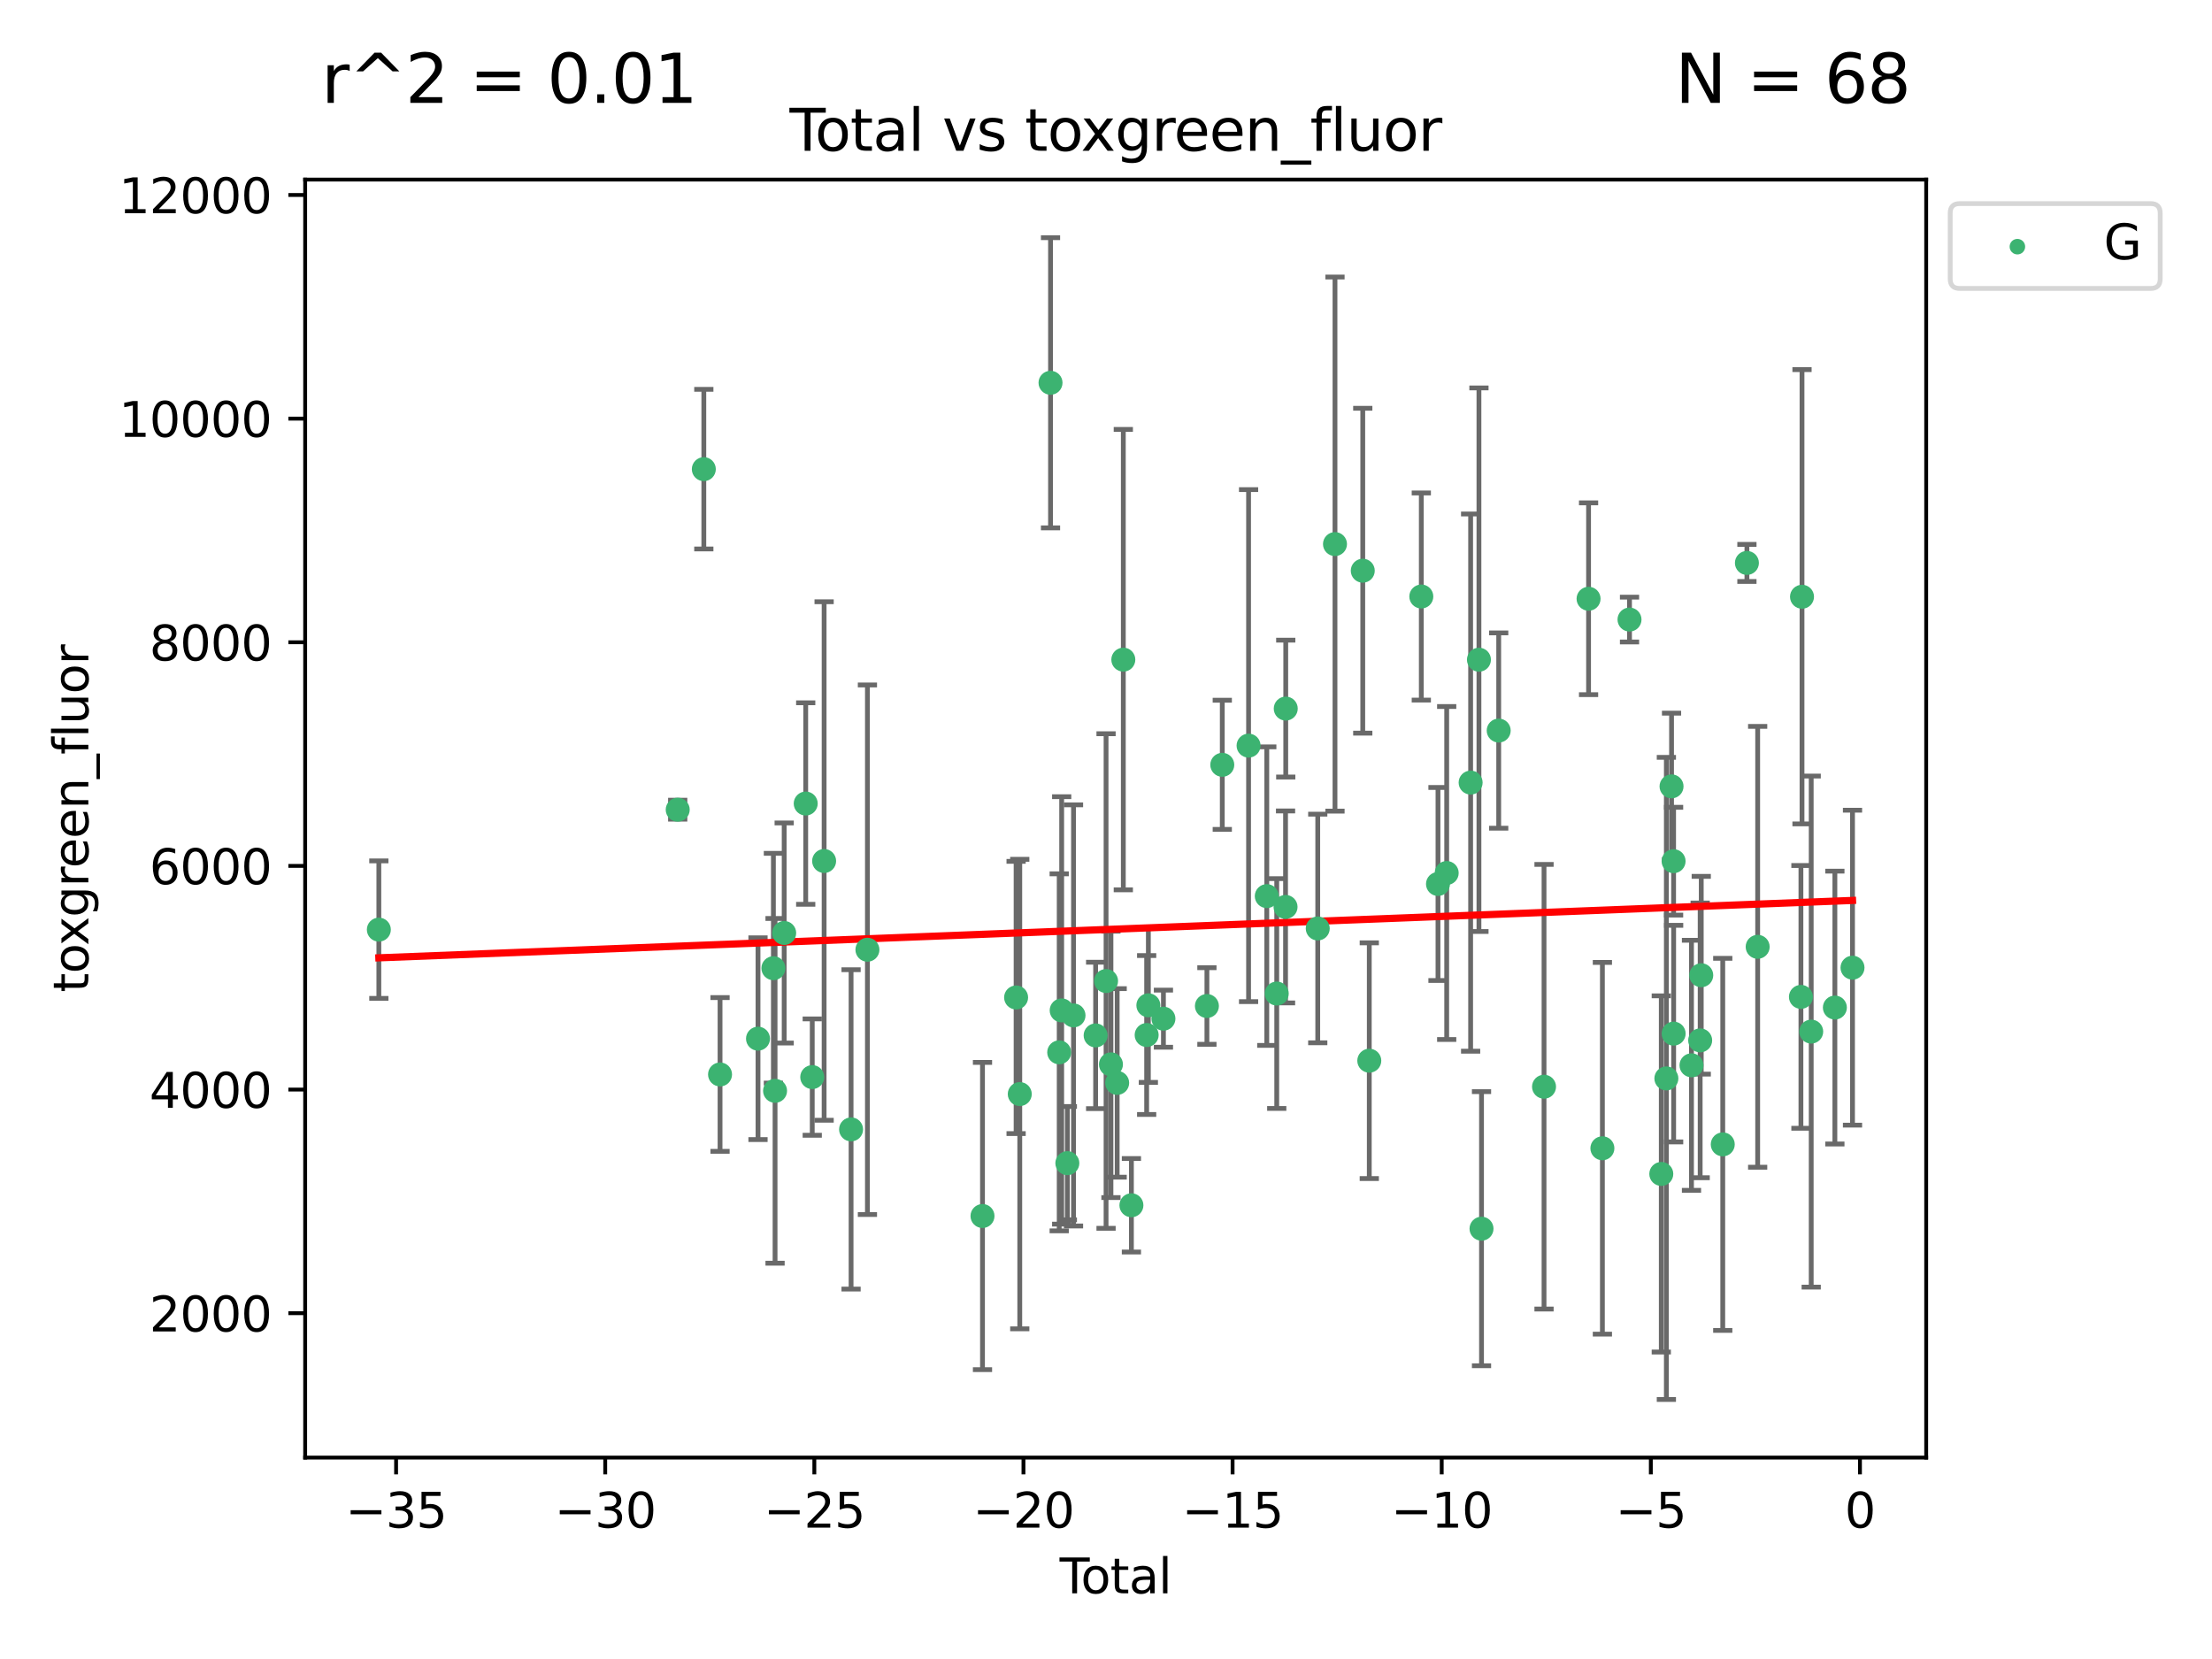 <?xml version="1.0" encoding="utf-8" standalone="no"?>
<!DOCTYPE svg PUBLIC "-//W3C//DTD SVG 1.1//EN"
  "http://www.w3.org/Graphics/SVG/1.1/DTD/svg11.dtd">
<svg xmlns:xlink="http://www.w3.org/1999/xlink" width="460.8pt" height="345.6pt" viewBox="0 0 460.8 345.6" xmlns="http://www.w3.org/2000/svg" version="1.1">
 <defs>
  <style type="text/css">*{stroke-linejoin: round; stroke-linecap: butt}</style>
 </defs>
 <g id="figure_1">
  <g id="patch_1">
   <path d="M 0 345.6 
L 460.8 345.6 
L 460.8 0 
L 0 0 
z
" style="fill: #ffffff"/>
  </g>
  <g id="axes_1">
   <g id="patch_2">
    <path d="M 63.571 303.64 
L 401.26 303.64 
L 401.26 37.411 
L 63.571 37.411 
z
" style="fill: #ffffff"/>
   </g>
   <g id="PathCollection_1">
    <defs>
     <path id="mdfe472caf7" d="M 0 1.118 
C 0.297 1.118 0.581 1 0.791 0.791 
C 1 0.581 1.118 0.297 1.118 0 
C 1.118 -0.297 1 -0.581 0.791 -0.791 
C 0.581 -1 0.297 -1.118 0 -1.118 
C -0.297 -1.118 -0.581 -1 -0.791 -0.791 
C -1 -0.581 -1.118 -0.297 -1.118 0 
C -1.118 0.297 -1 0.581 -0.791 0.791 
C -0.581 1 -0.297 1.118 0 1.118 
z
" style="stroke: #3cb371"/>
    </defs>
    <g clip-path="url(#p8a141d21b5)">
     <use xlink:href="#mdfe472caf7" x="78.921" y="193.659" style="fill: #3cb371; stroke: #3cb371"/>
     <use xlink:href="#mdfe472caf7" x="141.18" y="168.674" style="fill: #3cb371; stroke: #3cb371"/>
     <use xlink:href="#mdfe472caf7" x="146.619" y="97.733" style="fill: #3cb371; stroke: #3cb371"/>
     <use xlink:href="#mdfe472caf7" x="149.998" y="223.827" style="fill: #3cb371; stroke: #3cb371"/>
     <use xlink:href="#mdfe472caf7" x="157.907" y="216.374" style="fill: #3cb371; stroke: #3cb371"/>
     <use xlink:href="#mdfe472caf7" x="161.113" y="201.694" style="fill: #3cb371; stroke: #3cb371"/>
     <use xlink:href="#mdfe472caf7" x="161.46" y="227.241" style="fill: #3cb371; stroke: #3cb371"/>
     <use xlink:href="#mdfe472caf7" x="163.359" y="194.357" style="fill: #3cb371; stroke: #3cb371"/>
     <use xlink:href="#mdfe472caf7" x="167.845" y="167.393" style="fill: #3cb371; stroke: #3cb371"/>
     <use xlink:href="#mdfe472caf7" x="169.205" y="224.378" style="fill: #3cb371; stroke: #3cb371"/>
     <use xlink:href="#mdfe472caf7" x="171.679" y="179.361" style="fill: #3cb371; stroke: #3cb371"/>
     <use xlink:href="#mdfe472caf7" x="177.295" y="235.273" style="fill: #3cb371; stroke: #3cb371"/>
     <use xlink:href="#mdfe472caf7" x="180.701" y="197.845" style="fill: #3cb371; stroke: #3cb371"/>
     <use xlink:href="#mdfe472caf7" x="204.672" y="253.318" style="fill: #3cb371; stroke: #3cb371"/>
     <use xlink:href="#mdfe472caf7" x="211.673" y="207.792" style="fill: #3cb371; stroke: #3cb371"/>
     <use xlink:href="#mdfe472caf7" x="212.436" y="227.915" style="fill: #3cb371; stroke: #3cb371"/>
     <use xlink:href="#mdfe472caf7" x="218.843" y="79.74" style="fill: #3cb371; stroke: #3cb371"/>
     <use xlink:href="#mdfe472caf7" x="220.652" y="219.222" style="fill: #3cb371; stroke: #3cb371"/>
     <use xlink:href="#mdfe472caf7" x="221.167" y="210.486" style="fill: #3cb371; stroke: #3cb371"/>
     <use xlink:href="#mdfe472caf7" x="222.348" y="242.308" style="fill: #3cb371; stroke: #3cb371"/>
     <use xlink:href="#mdfe472caf7" x="223.632" y="211.53" style="fill: #3cb371; stroke: #3cb371"/>
     <use xlink:href="#mdfe472caf7" x="228.241" y="215.696" style="fill: #3cb371; stroke: #3cb371"/>
     <use xlink:href="#mdfe472caf7" x="230.413" y="204.365" style="fill: #3cb371; stroke: #3cb371"/>
     <use xlink:href="#mdfe472caf7" x="231.431" y="221.727" style="fill: #3cb371; stroke: #3cb371"/>
     <use xlink:href="#mdfe472caf7" x="232.726" y="225.588" style="fill: #3cb371; stroke: #3cb371"/>
     <use xlink:href="#mdfe472caf7" x="234.008" y="137.416" style="fill: #3cb371; stroke: #3cb371"/>
     <use xlink:href="#mdfe472caf7" x="235.694" y="251.079" style="fill: #3cb371; stroke: #3cb371"/>
     <use xlink:href="#mdfe472caf7" x="238.869" y="215.614" style="fill: #3cb371; stroke: #3cb371"/>
     <use xlink:href="#mdfe472caf7" x="239.225" y="209.427" style="fill: #3cb371; stroke: #3cb371"/>
     <use xlink:href="#mdfe472caf7" x="242.364" y="212.208" style="fill: #3cb371; stroke: #3cb371"/>
     <use xlink:href="#mdfe472caf7" x="251.421" y="209.569" style="fill: #3cb371; stroke: #3cb371"/>
     <use xlink:href="#mdfe472caf7" x="254.623" y="159.326" style="fill: #3cb371; stroke: #3cb371"/>
     <use xlink:href="#mdfe472caf7" x="260.101" y="155.327" style="fill: #3cb371; stroke: #3cb371"/>
     <use xlink:href="#mdfe472caf7" x="263.895" y="186.676" style="fill: #3cb371; stroke: #3cb371"/>
     <use xlink:href="#mdfe472caf7" x="265.968" y="206.974" style="fill: #3cb371; stroke: #3cb371"/>
     <use xlink:href="#mdfe472caf7" x="267.803" y="188.931" style="fill: #3cb371; stroke: #3cb371"/>
     <use xlink:href="#mdfe472caf7" x="267.845" y="147.612" style="fill: #3cb371; stroke: #3cb371"/>
     <use xlink:href="#mdfe472caf7" x="274.511" y="193.418" style="fill: #3cb371; stroke: #3cb371"/>
     <use xlink:href="#mdfe472caf7" x="278.102" y="113.341" style="fill: #3cb371; stroke: #3cb371"/>
     <use xlink:href="#mdfe472caf7" x="283.889" y="118.888" style="fill: #3cb371; stroke: #3cb371"/>
     <use xlink:href="#mdfe472caf7" x="285.247" y="220.963" style="fill: #3cb371; stroke: #3cb371"/>
     <use xlink:href="#mdfe472caf7" x="296.085" y="124.263" style="fill: #3cb371; stroke: #3cb371"/>
     <use xlink:href="#mdfe472caf7" x="299.56" y="184.151" style="fill: #3cb371; stroke: #3cb371"/>
     <use xlink:href="#mdfe472caf7" x="301.372" y="181.863" style="fill: #3cb371; stroke: #3cb371"/>
     <use xlink:href="#mdfe472caf7" x="306.359" y="163.028" style="fill: #3cb371; stroke: #3cb371"/>
     <use xlink:href="#mdfe472caf7" x="308.091" y="137.428" style="fill: #3cb371; stroke: #3cb371"/>
     <use xlink:href="#mdfe472caf7" x="308.627" y="255.958" style="fill: #3cb371; stroke: #3cb371"/>
     <use xlink:href="#mdfe472caf7" x="312.207" y="152.19" style="fill: #3cb371; stroke: #3cb371"/>
     <use xlink:href="#mdfe472caf7" x="321.65" y="226.385" style="fill: #3cb371; stroke: #3cb371"/>
     <use xlink:href="#mdfe472caf7" x="330.928" y="124.733" style="fill: #3cb371; stroke: #3cb371"/>
     <use xlink:href="#mdfe472caf7" x="333.808" y="239.207" style="fill: #3cb371; stroke: #3cb371"/>
     <use xlink:href="#mdfe472caf7" x="339.457" y="129.065" style="fill: #3cb371; stroke: #3cb371"/>
     <use xlink:href="#mdfe472caf7" x="346.077" y="244.552" style="fill: #3cb371; stroke: #3cb371"/>
     <use xlink:href="#mdfe472caf7" x="347.135" y="224.656" style="fill: #3cb371; stroke: #3cb371"/>
     <use xlink:href="#mdfe472caf7" x="348.213" y="163.815" style="fill: #3cb371; stroke: #3cb371"/>
     <use xlink:href="#mdfe472caf7" x="348.64" y="179.4" style="fill: #3cb371; stroke: #3cb371"/>
     <use xlink:href="#mdfe472caf7" x="348.65" y="215.322" style="fill: #3cb371; stroke: #3cb371"/>
     <use xlink:href="#mdfe472caf7" x="352.368" y="221.921" style="fill: #3cb371; stroke: #3cb371"/>
     <use xlink:href="#mdfe472caf7" x="354.176" y="216.729" style="fill: #3cb371; stroke: #3cb371"/>
     <use xlink:href="#mdfe472caf7" x="354.402" y="203.161" style="fill: #3cb371; stroke: #3cb371"/>
     <use xlink:href="#mdfe472caf7" x="358.882" y="238.394" style="fill: #3cb371; stroke: #3cb371"/>
     <use xlink:href="#mdfe472caf7" x="363.914" y="117.269" style="fill: #3cb371; stroke: #3cb371"/>
     <use xlink:href="#mdfe472caf7" x="366.154" y="197.24" style="fill: #3cb371; stroke: #3cb371"/>
     <use xlink:href="#mdfe472caf7" x="375.167" y="207.669" style="fill: #3cb371; stroke: #3cb371"/>
     <use xlink:href="#mdfe472caf7" x="375.392" y="124.314" style="fill: #3cb371; stroke: #3cb371"/>
     <use xlink:href="#mdfe472caf7" x="377.307" y="214.9" style="fill: #3cb371; stroke: #3cb371"/>
     <use xlink:href="#mdfe472caf7" x="382.238" y="209.893" style="fill: #3cb371; stroke: #3cb371"/>
     <use xlink:href="#mdfe472caf7" x="385.911" y="201.584" style="fill: #3cb371; stroke: #3cb371"/>
    </g>
   </g>
   <g id="matplotlib.axis_1">
    <g id="xtick_1">
     <g id="line2d_1">
      <defs>
       <path id="m7df68cfac9" d="M 0 0 
L 0 3.5 
" style="stroke: #000000; stroke-width: 0.8"/>
      </defs>
      <g>
       <use xlink:href="#m7df68cfac9" x="82.512" y="303.64" style="stroke: #000000; stroke-width: 0.8"/>
      </g>
     </g>
     <g id="text_1">
      <!-- −35 -->
      <g transform="translate(71.96 318.238)scale(0.1 -0.1)">
       <defs>
        <path id="DejaVuSans-2212" d="M 678 2272 
L 4684 2272 
L 4684 1741 
L 678 1741 
L 678 2272 
z
" transform="scale(0.016)"/>
        <path id="DejaVuSans-33" d="M 2597 2516 
Q 3050 2419 3304 2112 
Q 3559 1806 3559 1356 
Q 3559 666 3084 287 
Q 2609 -91 1734 -91 
Q 1441 -91 1130 -33 
Q 819 25 488 141 
L 488 750 
Q 750 597 1062 519 
Q 1375 441 1716 441 
Q 2309 441 2620 675 
Q 2931 909 2931 1356 
Q 2931 1769 2642 2001 
Q 2353 2234 1838 2234 
L 1294 2234 
L 1294 2753 
L 1863 2753 
Q 2328 2753 2575 2939 
Q 2822 3125 2822 3475 
Q 2822 3834 2567 4026 
Q 2313 4219 1838 4219 
Q 1578 4219 1281 4162 
Q 984 4106 628 3988 
L 628 4550 
Q 988 4650 1302 4700 
Q 1616 4750 1894 4750 
Q 2613 4750 3031 4423 
Q 3450 4097 3450 3541 
Q 3450 3153 3228 2886 
Q 3006 2619 2597 2516 
z
" transform="scale(0.016)"/>
        <path id="DejaVuSans-35" d="M 691 4666 
L 3169 4666 
L 3169 4134 
L 1269 4134 
L 1269 2991 
Q 1406 3038 1543 3061 
Q 1681 3084 1819 3084 
Q 2600 3084 3056 2656 
Q 3513 2228 3513 1497 
Q 3513 744 3044 326 
Q 2575 -91 1722 -91 
Q 1428 -91 1123 -41 
Q 819 9 494 109 
L 494 744 
Q 775 591 1075 516 
Q 1375 441 1709 441 
Q 2250 441 2565 725 
Q 2881 1009 2881 1497 
Q 2881 1984 2565 2268 
Q 2250 2553 1709 2553 
Q 1456 2553 1204 2497 
Q 953 2441 691 2322 
L 691 4666 
z
" transform="scale(0.016)"/>
       </defs>
       <use xlink:href="#DejaVuSans-2212"/>
       <use xlink:href="#DejaVuSans-33" x="83.789"/>
       <use xlink:href="#DejaVuSans-35" x="147.412"/>
      </g>
     </g>
    </g>
    <g id="xtick_2">
     <g id="line2d_2">
      <g>
       <use xlink:href="#m7df68cfac9" x="126.077" y="303.64" style="stroke: #000000; stroke-width: 0.8"/>
      </g>
     </g>
     <g id="text_2">
      <!-- −30 -->
      <g transform="translate(115.524 318.238)scale(0.1 -0.1)">
       <defs>
        <path id="DejaVuSans-30" d="M 2034 4250 
Q 1547 4250 1301 3770 
Q 1056 3291 1056 2328 
Q 1056 1369 1301 889 
Q 1547 409 2034 409 
Q 2525 409 2770 889 
Q 3016 1369 3016 2328 
Q 3016 3291 2770 3770 
Q 2525 4250 2034 4250 
z
M 2034 4750 
Q 2819 4750 3233 4129 
Q 3647 3509 3647 2328 
Q 3647 1150 3233 529 
Q 2819 -91 2034 -91 
Q 1250 -91 836 529 
Q 422 1150 422 2328 
Q 422 3509 836 4129 
Q 1250 4750 2034 4750 
z
" transform="scale(0.016)"/>
       </defs>
       <use xlink:href="#DejaVuSans-2212"/>
       <use xlink:href="#DejaVuSans-33" x="83.789"/>
       <use xlink:href="#DejaVuSans-30" x="147.412"/>
      </g>
     </g>
    </g>
    <g id="xtick_3">
     <g id="line2d_3">
      <g>
       <use xlink:href="#m7df68cfac9" x="169.641" y="303.64" style="stroke: #000000; stroke-width: 0.8"/>
      </g>
     </g>
     <g id="text_3">
      <!-- −25 -->
      <g transform="translate(159.089 318.238)scale(0.1 -0.1)">
       <defs>
        <path id="DejaVuSans-32" d="M 1228 531 
L 3431 531 
L 3431 0 
L 469 0 
L 469 531 
Q 828 903 1448 1529 
Q 2069 2156 2228 2338 
Q 2531 2678 2651 2914 
Q 2772 3150 2772 3378 
Q 2772 3750 2511 3984 
Q 2250 4219 1831 4219 
Q 1534 4219 1204 4116 
Q 875 4013 500 3803 
L 500 4441 
Q 881 4594 1212 4672 
Q 1544 4750 1819 4750 
Q 2544 4750 2975 4387 
Q 3406 4025 3406 3419 
Q 3406 3131 3298 2873 
Q 3191 2616 2906 2266 
Q 2828 2175 2409 1742 
Q 1991 1309 1228 531 
z
" transform="scale(0.016)"/>
       </defs>
       <use xlink:href="#DejaVuSans-2212"/>
       <use xlink:href="#DejaVuSans-32" x="83.789"/>
       <use xlink:href="#DejaVuSans-35" x="147.412"/>
      </g>
     </g>
    </g>
    <g id="xtick_4">
     <g id="line2d_4">
      <g>
       <use xlink:href="#m7df68cfac9" x="213.206" y="303.64" style="stroke: #000000; stroke-width: 0.8"/>
      </g>
     </g>
     <g id="text_4">
      <!-- −20 -->
      <g transform="translate(202.653 318.238)scale(0.1 -0.1)">
       <use xlink:href="#DejaVuSans-2212"/>
       <use xlink:href="#DejaVuSans-32" x="83.789"/>
       <use xlink:href="#DejaVuSans-30" x="147.412"/>
      </g>
     </g>
    </g>
    <g id="xtick_5">
     <g id="line2d_5">
      <g>
       <use xlink:href="#m7df68cfac9" x="256.77" y="303.64" style="stroke: #000000; stroke-width: 0.8"/>
      </g>
     </g>
     <g id="text_5">
      <!-- −15 -->
      <g transform="translate(246.218 318.238)scale(0.1 -0.1)">
       <defs>
        <path id="DejaVuSans-31" d="M 794 531 
L 1825 531 
L 1825 4091 
L 703 3866 
L 703 4441 
L 1819 4666 
L 2450 4666 
L 2450 531 
L 3481 531 
L 3481 0 
L 794 0 
L 794 531 
z
" transform="scale(0.016)"/>
       </defs>
       <use xlink:href="#DejaVuSans-2212"/>
       <use xlink:href="#DejaVuSans-31" x="83.789"/>
       <use xlink:href="#DejaVuSans-35" x="147.412"/>
      </g>
     </g>
    </g>
    <g id="xtick_6">
     <g id="line2d_6">
      <g>
       <use xlink:href="#m7df68cfac9" x="300.335" y="303.64" style="stroke: #000000; stroke-width: 0.8"/>
      </g>
     </g>
     <g id="text_6">
      <!-- −10 -->
      <g transform="translate(289.782 318.238)scale(0.1 -0.1)">
       <use xlink:href="#DejaVuSans-2212"/>
       <use xlink:href="#DejaVuSans-31" x="83.789"/>
       <use xlink:href="#DejaVuSans-30" x="147.412"/>
      </g>
     </g>
    </g>
    <g id="xtick_7">
     <g id="line2d_7">
      <g>
       <use xlink:href="#m7df68cfac9" x="343.899" y="303.64" style="stroke: #000000; stroke-width: 0.8"/>
      </g>
     </g>
     <g id="text_7">
      <!-- −5 -->
      <g transform="translate(336.528 318.238)scale(0.1 -0.1)">
       <use xlink:href="#DejaVuSans-2212"/>
       <use xlink:href="#DejaVuSans-35" x="83.789"/>
      </g>
     </g>
    </g>
    <g id="xtick_8">
     <g id="line2d_8">
      <g>
       <use xlink:href="#m7df68cfac9" x="387.464" y="303.64" style="stroke: #000000; stroke-width: 0.8"/>
      </g>
     </g>
     <g id="text_8">
      <!-- 0 -->
      <g transform="translate(384.283 318.238)scale(0.1 -0.1)">
       <use xlink:href="#DejaVuSans-30"/>
      </g>
     </g>
    </g>
    <g id="text_9">
     <!-- Total -->
     <g transform="translate(220.739 331.917)scale(0.1 -0.1)">
      <defs>
       <path id="DejaVuSans-54" d="M -19 4666 
L 3928 4666 
L 3928 4134 
L 2272 4134 
L 2272 0 
L 1638 0 
L 1638 4134 
L -19 4134 
L -19 4666 
z
" transform="scale(0.016)"/>
       <path id="DejaVuSans-6f" d="M 1959 3097 
Q 1497 3097 1228 2736 
Q 959 2375 959 1747 
Q 959 1119 1226 758 
Q 1494 397 1959 397 
Q 2419 397 2687 759 
Q 2956 1122 2956 1747 
Q 2956 2369 2687 2733 
Q 2419 3097 1959 3097 
z
M 1959 3584 
Q 2709 3584 3137 3096 
Q 3566 2609 3566 1747 
Q 3566 888 3137 398 
Q 2709 -91 1959 -91 
Q 1206 -91 779 398 
Q 353 888 353 1747 
Q 353 2609 779 3096 
Q 1206 3584 1959 3584 
z
" transform="scale(0.016)"/>
       <path id="DejaVuSans-74" d="M 1172 4494 
L 1172 3500 
L 2356 3500 
L 2356 3053 
L 1172 3053 
L 1172 1153 
Q 1172 725 1289 603 
Q 1406 481 1766 481 
L 2356 481 
L 2356 0 
L 1766 0 
Q 1100 0 847 248 
Q 594 497 594 1153 
L 594 3053 
L 172 3053 
L 172 3500 
L 594 3500 
L 594 4494 
L 1172 4494 
z
" transform="scale(0.016)"/>
       <path id="DejaVuSans-61" d="M 2194 1759 
Q 1497 1759 1228 1600 
Q 959 1441 959 1056 
Q 959 750 1161 570 
Q 1363 391 1709 391 
Q 2188 391 2477 730 
Q 2766 1069 2766 1631 
L 2766 1759 
L 2194 1759 
z
M 3341 1997 
L 3341 0 
L 2766 0 
L 2766 531 
Q 2569 213 2275 61 
Q 1981 -91 1556 -91 
Q 1019 -91 701 211 
Q 384 513 384 1019 
Q 384 1609 779 1909 
Q 1175 2209 1959 2209 
L 2766 2209 
L 2766 2266 
Q 2766 2663 2505 2880 
Q 2244 3097 1772 3097 
Q 1472 3097 1187 3025 
Q 903 2953 641 2809 
L 641 3341 
Q 956 3463 1253 3523 
Q 1550 3584 1831 3584 
Q 2591 3584 2966 3190 
Q 3341 2797 3341 1997 
z
" transform="scale(0.016)"/>
       <path id="DejaVuSans-6c" d="M 603 4863 
L 1178 4863 
L 1178 0 
L 603 0 
L 603 4863 
z
" transform="scale(0.016)"/>
      </defs>
      <use xlink:href="#DejaVuSans-54"/>
      <use xlink:href="#DejaVuSans-6f" x="44.084"/>
      <use xlink:href="#DejaVuSans-74" x="105.266"/>
      <use xlink:href="#DejaVuSans-61" x="144.475"/>
      <use xlink:href="#DejaVuSans-6c" x="205.754"/>
     </g>
    </g>
   </g>
   <g id="matplotlib.axis_2">
    <g id="ytick_1">
     <g id="line2d_9">
      <defs>
       <path id="m48dde49123" d="M 0 0 
L -3.5 0 
" style="stroke: #000000; stroke-width: 0.8"/>
      </defs>
      <g>
       <use xlink:href="#m48dde49123" x="63.571" y="273.565" style="stroke: #000000; stroke-width: 0.8"/>
      </g>
     </g>
     <g id="text_10">
      <!-- 2000 -->
      <g transform="translate(31.121 277.365)scale(0.1 -0.1)">
       <use xlink:href="#DejaVuSans-32"/>
       <use xlink:href="#DejaVuSans-30" x="63.623"/>
       <use xlink:href="#DejaVuSans-30" x="127.246"/>
       <use xlink:href="#DejaVuSans-30" x="190.869"/>
      </g>
     </g>
    </g>
    <g id="ytick_2">
     <g id="line2d_10">
      <g>
       <use xlink:href="#m48dde49123" x="63.571" y="226.976" style="stroke: #000000; stroke-width: 0.8"/>
      </g>
     </g>
     <g id="text_11">
      <!-- 4000 -->
      <g transform="translate(31.121 230.775)scale(0.1 -0.1)">
       <defs>
        <path id="DejaVuSans-34" d="M 2419 4116 
L 825 1625 
L 2419 1625 
L 2419 4116 
z
M 2253 4666 
L 3047 4666 
L 3047 1625 
L 3713 1625 
L 3713 1100 
L 3047 1100 
L 3047 0 
L 2419 0 
L 2419 1100 
L 313 1100 
L 313 1709 
L 2253 4666 
z
" transform="scale(0.016)"/>
       </defs>
       <use xlink:href="#DejaVuSans-34"/>
       <use xlink:href="#DejaVuSans-30" x="63.623"/>
       <use xlink:href="#DejaVuSans-30" x="127.246"/>
       <use xlink:href="#DejaVuSans-30" x="190.869"/>
      </g>
     </g>
    </g>
    <g id="ytick_3">
     <g id="line2d_11">
      <g>
       <use xlink:href="#m48dde49123" x="63.571" y="180.386" style="stroke: #000000; stroke-width: 0.8"/>
      </g>
     </g>
     <g id="text_12">
      <!-- 6000 -->
      <g transform="translate(31.121 184.186)scale(0.1 -0.1)">
       <defs>
        <path id="DejaVuSans-36" d="M 2113 2584 
Q 1688 2584 1439 2293 
Q 1191 2003 1191 1497 
Q 1191 994 1439 701 
Q 1688 409 2113 409 
Q 2538 409 2786 701 
Q 3034 994 3034 1497 
Q 3034 2003 2786 2293 
Q 2538 2584 2113 2584 
z
M 3366 4563 
L 3366 3988 
Q 3128 4100 2886 4159 
Q 2644 4219 2406 4219 
Q 1781 4219 1451 3797 
Q 1122 3375 1075 2522 
Q 1259 2794 1537 2939 
Q 1816 3084 2150 3084 
Q 2853 3084 3261 2657 
Q 3669 2231 3669 1497 
Q 3669 778 3244 343 
Q 2819 -91 2113 -91 
Q 1303 -91 875 529 
Q 447 1150 447 2328 
Q 447 3434 972 4092 
Q 1497 4750 2381 4750 
Q 2619 4750 2861 4703 
Q 3103 4656 3366 4563 
z
" transform="scale(0.016)"/>
       </defs>
       <use xlink:href="#DejaVuSans-36"/>
       <use xlink:href="#DejaVuSans-30" x="63.623"/>
       <use xlink:href="#DejaVuSans-30" x="127.246"/>
       <use xlink:href="#DejaVuSans-30" x="190.869"/>
      </g>
     </g>
    </g>
    <g id="ytick_4">
     <g id="line2d_12">
      <g>
       <use xlink:href="#m48dde49123" x="63.571" y="133.797" style="stroke: #000000; stroke-width: 0.8"/>
      </g>
     </g>
     <g id="text_13">
      <!-- 8000 -->
      <g transform="translate(31.121 137.596)scale(0.1 -0.1)">
       <defs>
        <path id="DejaVuSans-38" d="M 2034 2216 
Q 1584 2216 1326 1975 
Q 1069 1734 1069 1313 
Q 1069 891 1326 650 
Q 1584 409 2034 409 
Q 2484 409 2743 651 
Q 3003 894 3003 1313 
Q 3003 1734 2745 1975 
Q 2488 2216 2034 2216 
z
M 1403 2484 
Q 997 2584 770 2862 
Q 544 3141 544 3541 
Q 544 4100 942 4425 
Q 1341 4750 2034 4750 
Q 2731 4750 3128 4425 
Q 3525 4100 3525 3541 
Q 3525 3141 3298 2862 
Q 3072 2584 2669 2484 
Q 3125 2378 3379 2068 
Q 3634 1759 3634 1313 
Q 3634 634 3220 271 
Q 2806 -91 2034 -91 
Q 1263 -91 848 271 
Q 434 634 434 1313 
Q 434 1759 690 2068 
Q 947 2378 1403 2484 
z
M 1172 3481 
Q 1172 3119 1398 2916 
Q 1625 2713 2034 2713 
Q 2441 2713 2670 2916 
Q 2900 3119 2900 3481 
Q 2900 3844 2670 4047 
Q 2441 4250 2034 4250 
Q 1625 4250 1398 4047 
Q 1172 3844 1172 3481 
z
" transform="scale(0.016)"/>
       </defs>
       <use xlink:href="#DejaVuSans-38"/>
       <use xlink:href="#DejaVuSans-30" x="63.623"/>
       <use xlink:href="#DejaVuSans-30" x="127.246"/>
       <use xlink:href="#DejaVuSans-30" x="190.869"/>
      </g>
     </g>
    </g>
    <g id="ytick_5">
     <g id="line2d_13">
      <g>
       <use xlink:href="#m48dde49123" x="63.571" y="87.207" style="stroke: #000000; stroke-width: 0.8"/>
      </g>
     </g>
     <g id="text_14">
      <!-- 10000 -->
      <g transform="translate(24.759 91.007)scale(0.1 -0.1)">
       <use xlink:href="#DejaVuSans-31"/>
       <use xlink:href="#DejaVuSans-30" x="63.623"/>
       <use xlink:href="#DejaVuSans-30" x="127.246"/>
       <use xlink:href="#DejaVuSans-30" x="190.869"/>
       <use xlink:href="#DejaVuSans-30" x="254.492"/>
      </g>
     </g>
    </g>
    <g id="ytick_6">
     <g id="line2d_14">
      <g>
       <use xlink:href="#m48dde49123" x="63.571" y="40.618" style="stroke: #000000; stroke-width: 0.8"/>
      </g>
     </g>
     <g id="text_15">
      <!-- 12000 -->
      <g transform="translate(24.759 44.417)scale(0.1 -0.1)">
       <use xlink:href="#DejaVuSans-31"/>
       <use xlink:href="#DejaVuSans-32" x="63.623"/>
       <use xlink:href="#DejaVuSans-30" x="127.246"/>
       <use xlink:href="#DejaVuSans-30" x="190.869"/>
       <use xlink:href="#DejaVuSans-30" x="254.492"/>
      </g>
     </g>
    </g>
    <g id="text_16">
     <!-- toxgreen_fluor -->
     <g transform="translate(18.401 206.72)rotate(-90)scale(0.1 -0.1)">
      <defs>
       <path id="DejaVuSans-78" d="M 3513 3500 
L 2247 1797 
L 3578 0 
L 2900 0 
L 1881 1375 
L 863 0 
L 184 0 
L 1544 1831 
L 300 3500 
L 978 3500 
L 1906 2253 
L 2834 3500 
L 3513 3500 
z
" transform="scale(0.016)"/>
       <path id="DejaVuSans-67" d="M 2906 1791 
Q 2906 2416 2648 2759 
Q 2391 3103 1925 3103 
Q 1463 3103 1205 2759 
Q 947 2416 947 1791 
Q 947 1169 1205 825 
Q 1463 481 1925 481 
Q 2391 481 2648 825 
Q 2906 1169 2906 1791 
z
M 3481 434 
Q 3481 -459 3084 -895 
Q 2688 -1331 1869 -1331 
Q 1566 -1331 1297 -1286 
Q 1028 -1241 775 -1147 
L 775 -588 
Q 1028 -725 1275 -790 
Q 1522 -856 1778 -856 
Q 2344 -856 2625 -561 
Q 2906 -266 2906 331 
L 2906 616 
Q 2728 306 2450 153 
Q 2172 0 1784 0 
Q 1141 0 747 490 
Q 353 981 353 1791 
Q 353 2603 747 3093 
Q 1141 3584 1784 3584 
Q 2172 3584 2450 3431 
Q 2728 3278 2906 2969 
L 2906 3500 
L 3481 3500 
L 3481 434 
z
" transform="scale(0.016)"/>
       <path id="DejaVuSans-72" d="M 2631 2963 
Q 2534 3019 2420 3045 
Q 2306 3072 2169 3072 
Q 1681 3072 1420 2755 
Q 1159 2438 1159 1844 
L 1159 0 
L 581 0 
L 581 3500 
L 1159 3500 
L 1159 2956 
Q 1341 3275 1631 3429 
Q 1922 3584 2338 3584 
Q 2397 3584 2469 3576 
Q 2541 3569 2628 3553 
L 2631 2963 
z
" transform="scale(0.016)"/>
       <path id="DejaVuSans-65" d="M 3597 1894 
L 3597 1613 
L 953 1613 
Q 991 1019 1311 708 
Q 1631 397 2203 397 
Q 2534 397 2845 478 
Q 3156 559 3463 722 
L 3463 178 
Q 3153 47 2828 -22 
Q 2503 -91 2169 -91 
Q 1331 -91 842 396 
Q 353 884 353 1716 
Q 353 2575 817 3079 
Q 1281 3584 2069 3584 
Q 2775 3584 3186 3129 
Q 3597 2675 3597 1894 
z
M 3022 2063 
Q 3016 2534 2758 2815 
Q 2500 3097 2075 3097 
Q 1594 3097 1305 2825 
Q 1016 2553 972 2059 
L 3022 2063 
z
" transform="scale(0.016)"/>
       <path id="DejaVuSans-6e" d="M 3513 2113 
L 3513 0 
L 2938 0 
L 2938 2094 
Q 2938 2591 2744 2837 
Q 2550 3084 2163 3084 
Q 1697 3084 1428 2787 
Q 1159 2491 1159 1978 
L 1159 0 
L 581 0 
L 581 3500 
L 1159 3500 
L 1159 2956 
Q 1366 3272 1645 3428 
Q 1925 3584 2291 3584 
Q 2894 3584 3203 3211 
Q 3513 2838 3513 2113 
z
" transform="scale(0.016)"/>
       <path id="DejaVuSans-5f" d="M 3263 -1063 
L 3263 -1509 
L -63 -1509 
L -63 -1063 
L 3263 -1063 
z
" transform="scale(0.016)"/>
       <path id="DejaVuSans-66" d="M 2375 4863 
L 2375 4384 
L 1825 4384 
Q 1516 4384 1395 4259 
Q 1275 4134 1275 3809 
L 1275 3500 
L 2222 3500 
L 2222 3053 
L 1275 3053 
L 1275 0 
L 697 0 
L 697 3053 
L 147 3053 
L 147 3500 
L 697 3500 
L 697 3744 
Q 697 4328 969 4595 
Q 1241 4863 1831 4863 
L 2375 4863 
z
" transform="scale(0.016)"/>
       <path id="DejaVuSans-75" d="M 544 1381 
L 544 3500 
L 1119 3500 
L 1119 1403 
Q 1119 906 1312 657 
Q 1506 409 1894 409 
Q 2359 409 2629 706 
Q 2900 1003 2900 1516 
L 2900 3500 
L 3475 3500 
L 3475 0 
L 2900 0 
L 2900 538 
Q 2691 219 2414 64 
Q 2138 -91 1772 -91 
Q 1169 -91 856 284 
Q 544 659 544 1381 
z
M 1991 3584 
L 1991 3584 
z
" transform="scale(0.016)"/>
      </defs>
      <use xlink:href="#DejaVuSans-74"/>
      <use xlink:href="#DejaVuSans-6f" x="39.209"/>
      <use xlink:href="#DejaVuSans-78" x="97.266"/>
      <use xlink:href="#DejaVuSans-67" x="156.445"/>
      <use xlink:href="#DejaVuSans-72" x="219.922"/>
      <use xlink:href="#DejaVuSans-65" x="258.785"/>
      <use xlink:href="#DejaVuSans-65" x="320.309"/>
      <use xlink:href="#DejaVuSans-6e" x="381.832"/>
      <use xlink:href="#DejaVuSans-5f" x="445.211"/>
      <use xlink:href="#DejaVuSans-66" x="495.211"/>
      <use xlink:href="#DejaVuSans-6c" x="530.416"/>
      <use xlink:href="#DejaVuSans-75" x="558.199"/>
      <use xlink:href="#DejaVuSans-6f" x="621.578"/>
      <use xlink:href="#DejaVuSans-72" x="682.76"/>
     </g>
    </g>
   </g>
   <g id="LineCollection_1">
    <path d="M 78.921 207.981 
L 78.921 179.337 
" clip-path="url(#p8a141d21b5)" style="fill: none; stroke: #696969"/>
    <path d="M 141.18 170.652 
L 141.18 166.695 
" clip-path="url(#p8a141d21b5)" style="fill: none; stroke: #696969"/>
    <path d="M 146.619 114.361 
L 146.619 81.104 
" clip-path="url(#p8a141d21b5)" style="fill: none; stroke: #696969"/>
    <path d="M 149.998 239.839 
L 149.998 207.815 
" clip-path="url(#p8a141d21b5)" style="fill: none; stroke: #696969"/>
    <path d="M 157.907 237.391 
L 157.907 195.357 
" clip-path="url(#p8a141d21b5)" style="fill: none; stroke: #696969"/>
    <path d="M 161.113 225.628 
L 161.113 177.761 
" clip-path="url(#p8a141d21b5)" style="fill: none; stroke: #696969"/>
    <path d="M 161.46 263.146 
L 161.46 191.336 
" clip-path="url(#p8a141d21b5)" style="fill: none; stroke: #696969"/>
    <path d="M 163.359 217.281 
L 163.359 171.433 
" clip-path="url(#p8a141d21b5)" style="fill: none; stroke: #696969"/>
    <path d="M 167.845 188.38 
L 167.845 146.406 
" clip-path="url(#p8a141d21b5)" style="fill: none; stroke: #696969"/>
    <path d="M 169.205 236.496 
L 169.205 212.26 
" clip-path="url(#p8a141d21b5)" style="fill: none; stroke: #696969"/>
    <path d="M 171.679 233.364 
L 171.679 125.359 
" clip-path="url(#p8a141d21b5)" style="fill: none; stroke: #696969"/>
    <path d="M 177.295 268.539 
L 177.295 202.007 
" clip-path="url(#p8a141d21b5)" style="fill: none; stroke: #696969"/>
    <path d="M 180.701 253.001 
L 180.701 142.689 
" clip-path="url(#p8a141d21b5)" style="fill: none; stroke: #696969"/>
    <path d="M 204.672 285.319 
L 204.672 221.318 
" clip-path="url(#p8a141d21b5)" style="fill: none; stroke: #696969"/>
    <path d="M 211.673 236.145 
L 211.673 179.439 
" clip-path="url(#p8a141d21b5)" style="fill: none; stroke: #696969"/>
    <path d="M 212.436 276.817 
L 212.436 179.013 
" clip-path="url(#p8a141d21b5)" style="fill: none; stroke: #696969"/>
    <path d="M 218.843 109.967 
L 218.843 49.513 
" clip-path="url(#p8a141d21b5)" style="fill: none; stroke: #696969"/>
    <path d="M 220.652 256.408 
L 220.652 182.035 
" clip-path="url(#p8a141d21b5)" style="fill: none; stroke: #696969"/>
    <path d="M 221.167 255.007 
L 221.167 165.964 
" clip-path="url(#p8a141d21b5)" style="fill: none; stroke: #696969"/>
    <path d="M 222.348 254.112 
L 222.348 230.505 
" clip-path="url(#p8a141d21b5)" style="fill: none; stroke: #696969"/>
    <path d="M 223.632 255.393 
L 223.632 167.666 
" clip-path="url(#p8a141d21b5)" style="fill: none; stroke: #696969"/>
    <path d="M 228.241 230.947 
L 228.241 200.445 
" clip-path="url(#p8a141d21b5)" style="fill: none; stroke: #696969"/>
    <path d="M 230.413 255.877 
L 230.413 152.852 
" clip-path="url(#p8a141d21b5)" style="fill: none; stroke: #696969"/>
    <path d="M 231.431 249.474 
L 231.431 193.98 
" clip-path="url(#p8a141d21b5)" style="fill: none; stroke: #696969"/>
    <path d="M 232.726 245.223 
L 232.726 205.953 
" clip-path="url(#p8a141d21b5)" style="fill: none; stroke: #696969"/>
    <path d="M 234.008 185.374 
L 234.008 89.458 
" clip-path="url(#p8a141d21b5)" style="fill: none; stroke: #696969"/>
    <path d="M 235.694 260.816 
L 235.694 241.341 
" clip-path="url(#p8a141d21b5)" style="fill: none; stroke: #696969"/>
    <path d="M 238.869 232.166 
L 238.869 199.063 
" clip-path="url(#p8a141d21b5)" style="fill: none; stroke: #696969"/>
    <path d="M 239.225 225.484 
L 239.225 193.369 
" clip-path="url(#p8a141d21b5)" style="fill: none; stroke: #696969"/>
    <path d="M 242.364 218.154 
L 242.364 206.263 
" clip-path="url(#p8a141d21b5)" style="fill: none; stroke: #696969"/>
    <path d="M 251.421 217.546 
L 251.421 201.593 
" clip-path="url(#p8a141d21b5)" style="fill: none; stroke: #696969"/>
    <path d="M 254.623 172.779 
L 254.623 145.873 
" clip-path="url(#p8a141d21b5)" style="fill: none; stroke: #696969"/>
    <path d="M 260.101 208.659 
L 260.101 101.995 
" clip-path="url(#p8a141d21b5)" style="fill: none; stroke: #696969"/>
    <path d="M 263.895 217.772 
L 263.895 155.581 
" clip-path="url(#p8a141d21b5)" style="fill: none; stroke: #696969"/>
    <path d="M 265.968 230.91 
L 265.968 183.038 
" clip-path="url(#p8a141d21b5)" style="fill: none; stroke: #696969"/>
    <path d="M 267.803 208.929 
L 267.803 168.934 
" clip-path="url(#p8a141d21b5)" style="fill: none; stroke: #696969"/>
    <path d="M 267.845 161.869 
L 267.845 133.355 
" clip-path="url(#p8a141d21b5)" style="fill: none; stroke: #696969"/>
    <path d="M 274.511 217.233 
L 274.511 169.604 
" clip-path="url(#p8a141d21b5)" style="fill: none; stroke: #696969"/>
    <path d="M 278.102 168.971 
L 278.102 57.711 
" clip-path="url(#p8a141d21b5)" style="fill: none; stroke: #696969"/>
    <path d="M 283.889 152.726 
L 283.889 85.049 
" clip-path="url(#p8a141d21b5)" style="fill: none; stroke: #696969"/>
    <path d="M 285.247 245.514 
L 285.247 196.412 
" clip-path="url(#p8a141d21b5)" style="fill: none; stroke: #696969"/>
    <path d="M 296.085 145.837 
L 296.085 102.689 
" clip-path="url(#p8a141d21b5)" style="fill: none; stroke: #696969"/>
    <path d="M 299.56 204.258 
L 299.56 164.043 
" clip-path="url(#p8a141d21b5)" style="fill: none; stroke: #696969"/>
    <path d="M 301.372 216.547 
L 301.372 147.18 
" clip-path="url(#p8a141d21b5)" style="fill: none; stroke: #696969"/>
    <path d="M 306.359 218.985 
L 306.359 107.07 
" clip-path="url(#p8a141d21b5)" style="fill: none; stroke: #696969"/>
    <path d="M 308.091 194.046 
L 308.091 80.809 
" clip-path="url(#p8a141d21b5)" style="fill: none; stroke: #696969"/>
    <path d="M 308.627 284.51 
L 308.627 227.405 
" clip-path="url(#p8a141d21b5)" style="fill: none; stroke: #696969"/>
    <path d="M 312.207 172.532 
L 312.207 131.848 
" clip-path="url(#p8a141d21b5)" style="fill: none; stroke: #696969"/>
    <path d="M 321.65 272.695 
L 321.65 180.074 
" clip-path="url(#p8a141d21b5)" style="fill: none; stroke: #696969"/>
    <path d="M 330.928 144.709 
L 330.928 104.757 
" clip-path="url(#p8a141d21b5)" style="fill: none; stroke: #696969"/>
    <path d="M 333.808 277.92 
L 333.808 200.493 
" clip-path="url(#p8a141d21b5)" style="fill: none; stroke: #696969"/>
    <path d="M 339.457 133.735 
L 339.457 124.396 
" clip-path="url(#p8a141d21b5)" style="fill: none; stroke: #696969"/>
    <path d="M 346.077 281.652 
L 346.077 207.452 
" clip-path="url(#p8a141d21b5)" style="fill: none; stroke: #696969"/>
    <path d="M 347.135 291.539 
L 347.135 157.774 
" clip-path="url(#p8a141d21b5)" style="fill: none; stroke: #696969"/>
    <path d="M 348.213 179.069 
L 348.213 148.562 
" clip-path="url(#p8a141d21b5)" style="fill: none; stroke: #696969"/>
    <path d="M 348.64 190.629 
L 348.64 168.172 
" clip-path="url(#p8a141d21b5)" style="fill: none; stroke: #696969"/>
    <path d="M 348.65 237.882 
L 348.65 192.763 
" clip-path="url(#p8a141d21b5)" style="fill: none; stroke: #696969"/>
    <path d="M 352.368 247.963 
L 352.368 195.88 
" clip-path="url(#p8a141d21b5)" style="fill: none; stroke: #696969"/>
    <path d="M 354.176 245.343 
L 354.176 188.116 
" clip-path="url(#p8a141d21b5)" style="fill: none; stroke: #696969"/>
    <path d="M 354.402 223.761 
L 354.402 182.561 
" clip-path="url(#p8a141d21b5)" style="fill: none; stroke: #696969"/>
    <path d="M 358.882 277.148 
L 358.882 199.64 
" clip-path="url(#p8a141d21b5)" style="fill: none; stroke: #696969"/>
    <path d="M 363.914 121.133 
L 363.914 113.404 
" clip-path="url(#p8a141d21b5)" style="fill: none; stroke: #696969"/>
    <path d="M 366.154 243.156 
L 366.154 151.324 
" clip-path="url(#p8a141d21b5)" style="fill: none; stroke: #696969"/>
    <path d="M 375.167 235.037 
L 375.167 180.301 
" clip-path="url(#p8a141d21b5)" style="fill: none; stroke: #696969"/>
    <path d="M 375.392 171.631 
L 375.392 76.997 
" clip-path="url(#p8a141d21b5)" style="fill: none; stroke: #696969"/>
    <path d="M 377.307 268.132 
L 377.307 161.668 
" clip-path="url(#p8a141d21b5)" style="fill: none; stroke: #696969"/>
    <path d="M 382.238 238.313 
L 382.238 181.473 
" clip-path="url(#p8a141d21b5)" style="fill: none; stroke: #696969"/>
    <path d="M 385.911 234.386 
L 385.911 168.782 
" clip-path="url(#p8a141d21b5)" style="fill: none; stroke: #696969"/>
   </g>
   <g id="line2d_15">
    <defs>
     <path id="m03cf6c78a2" d="M 2 0 
L -2 -0 
" style="stroke: #696969"/>
    </defs>
    <g clip-path="url(#p8a141d21b5)">
     <use xlink:href="#m03cf6c78a2" x="78.921" y="207.981" style="fill: #696969; stroke: #696969"/>
     <use xlink:href="#m03cf6c78a2" x="141.18" y="170.652" style="fill: #696969; stroke: #696969"/>
     <use xlink:href="#m03cf6c78a2" x="146.619" y="114.361" style="fill: #696969; stroke: #696969"/>
     <use xlink:href="#m03cf6c78a2" x="149.998" y="239.839" style="fill: #696969; stroke: #696969"/>
     <use xlink:href="#m03cf6c78a2" x="157.907" y="237.391" style="fill: #696969; stroke: #696969"/>
     <use xlink:href="#m03cf6c78a2" x="161.113" y="225.628" style="fill: #696969; stroke: #696969"/>
     <use xlink:href="#m03cf6c78a2" x="161.46" y="263.146" style="fill: #696969; stroke: #696969"/>
     <use xlink:href="#m03cf6c78a2" x="163.359" y="217.281" style="fill: #696969; stroke: #696969"/>
     <use xlink:href="#m03cf6c78a2" x="167.845" y="188.38" style="fill: #696969; stroke: #696969"/>
     <use xlink:href="#m03cf6c78a2" x="169.205" y="236.496" style="fill: #696969; stroke: #696969"/>
     <use xlink:href="#m03cf6c78a2" x="171.679" y="233.364" style="fill: #696969; stroke: #696969"/>
     <use xlink:href="#m03cf6c78a2" x="177.295" y="268.539" style="fill: #696969; stroke: #696969"/>
     <use xlink:href="#m03cf6c78a2" x="180.701" y="253.001" style="fill: #696969; stroke: #696969"/>
     <use xlink:href="#m03cf6c78a2" x="204.672" y="285.319" style="fill: #696969; stroke: #696969"/>
     <use xlink:href="#m03cf6c78a2" x="211.673" y="236.145" style="fill: #696969; stroke: #696969"/>
     <use xlink:href="#m03cf6c78a2" x="212.436" y="276.817" style="fill: #696969; stroke: #696969"/>
     <use xlink:href="#m03cf6c78a2" x="218.843" y="109.967" style="fill: #696969; stroke: #696969"/>
     <use xlink:href="#m03cf6c78a2" x="220.652" y="256.408" style="fill: #696969; stroke: #696969"/>
     <use xlink:href="#m03cf6c78a2" x="221.167" y="255.007" style="fill: #696969; stroke: #696969"/>
     <use xlink:href="#m03cf6c78a2" x="222.348" y="254.112" style="fill: #696969; stroke: #696969"/>
     <use xlink:href="#m03cf6c78a2" x="223.632" y="255.393" style="fill: #696969; stroke: #696969"/>
     <use xlink:href="#m03cf6c78a2" x="228.241" y="230.947" style="fill: #696969; stroke: #696969"/>
     <use xlink:href="#m03cf6c78a2" x="230.413" y="255.877" style="fill: #696969; stroke: #696969"/>
     <use xlink:href="#m03cf6c78a2" x="231.431" y="249.474" style="fill: #696969; stroke: #696969"/>
     <use xlink:href="#m03cf6c78a2" x="232.726" y="245.223" style="fill: #696969; stroke: #696969"/>
     <use xlink:href="#m03cf6c78a2" x="234.008" y="185.374" style="fill: #696969; stroke: #696969"/>
     <use xlink:href="#m03cf6c78a2" x="235.694" y="260.816" style="fill: #696969; stroke: #696969"/>
     <use xlink:href="#m03cf6c78a2" x="238.869" y="232.166" style="fill: #696969; stroke: #696969"/>
     <use xlink:href="#m03cf6c78a2" x="239.225" y="225.484" style="fill: #696969; stroke: #696969"/>
     <use xlink:href="#m03cf6c78a2" x="242.364" y="218.154" style="fill: #696969; stroke: #696969"/>
     <use xlink:href="#m03cf6c78a2" x="251.421" y="217.546" style="fill: #696969; stroke: #696969"/>
     <use xlink:href="#m03cf6c78a2" x="254.623" y="172.779" style="fill: #696969; stroke: #696969"/>
     <use xlink:href="#m03cf6c78a2" x="260.101" y="208.659" style="fill: #696969; stroke: #696969"/>
     <use xlink:href="#m03cf6c78a2" x="263.895" y="217.772" style="fill: #696969; stroke: #696969"/>
     <use xlink:href="#m03cf6c78a2" x="265.968" y="230.91" style="fill: #696969; stroke: #696969"/>
     <use xlink:href="#m03cf6c78a2" x="267.803" y="208.929" style="fill: #696969; stroke: #696969"/>
     <use xlink:href="#m03cf6c78a2" x="267.845" y="161.869" style="fill: #696969; stroke: #696969"/>
     <use xlink:href="#m03cf6c78a2" x="274.511" y="217.233" style="fill: #696969; stroke: #696969"/>
     <use xlink:href="#m03cf6c78a2" x="278.102" y="168.971" style="fill: #696969; stroke: #696969"/>
     <use xlink:href="#m03cf6c78a2" x="283.889" y="152.726" style="fill: #696969; stroke: #696969"/>
     <use xlink:href="#m03cf6c78a2" x="285.247" y="245.514" style="fill: #696969; stroke: #696969"/>
     <use xlink:href="#m03cf6c78a2" x="296.085" y="145.837" style="fill: #696969; stroke: #696969"/>
     <use xlink:href="#m03cf6c78a2" x="299.56" y="204.258" style="fill: #696969; stroke: #696969"/>
     <use xlink:href="#m03cf6c78a2" x="301.372" y="216.547" style="fill: #696969; stroke: #696969"/>
     <use xlink:href="#m03cf6c78a2" x="306.359" y="218.985" style="fill: #696969; stroke: #696969"/>
     <use xlink:href="#m03cf6c78a2" x="308.091" y="194.046" style="fill: #696969; stroke: #696969"/>
     <use xlink:href="#m03cf6c78a2" x="308.627" y="284.51" style="fill: #696969; stroke: #696969"/>
     <use xlink:href="#m03cf6c78a2" x="312.207" y="172.532" style="fill: #696969; stroke: #696969"/>
     <use xlink:href="#m03cf6c78a2" x="321.65" y="272.695" style="fill: #696969; stroke: #696969"/>
     <use xlink:href="#m03cf6c78a2" x="330.928" y="144.709" style="fill: #696969; stroke: #696969"/>
     <use xlink:href="#m03cf6c78a2" x="333.808" y="277.92" style="fill: #696969; stroke: #696969"/>
     <use xlink:href="#m03cf6c78a2" x="339.457" y="133.735" style="fill: #696969; stroke: #696969"/>
     <use xlink:href="#m03cf6c78a2" x="346.077" y="281.652" style="fill: #696969; stroke: #696969"/>
     <use xlink:href="#m03cf6c78a2" x="347.135" y="291.539" style="fill: #696969; stroke: #696969"/>
     <use xlink:href="#m03cf6c78a2" x="348.213" y="179.069" style="fill: #696969; stroke: #696969"/>
     <use xlink:href="#m03cf6c78a2" x="348.64" y="190.629" style="fill: #696969; stroke: #696969"/>
     <use xlink:href="#m03cf6c78a2" x="348.65" y="237.882" style="fill: #696969; stroke: #696969"/>
     <use xlink:href="#m03cf6c78a2" x="352.368" y="247.963" style="fill: #696969; stroke: #696969"/>
     <use xlink:href="#m03cf6c78a2" x="354.176" y="245.343" style="fill: #696969; stroke: #696969"/>
     <use xlink:href="#m03cf6c78a2" x="354.402" y="223.761" style="fill: #696969; stroke: #696969"/>
     <use xlink:href="#m03cf6c78a2" x="358.882" y="277.148" style="fill: #696969; stroke: #696969"/>
     <use xlink:href="#m03cf6c78a2" x="363.914" y="121.133" style="fill: #696969; stroke: #696969"/>
     <use xlink:href="#m03cf6c78a2" x="366.154" y="243.156" style="fill: #696969; stroke: #696969"/>
     <use xlink:href="#m03cf6c78a2" x="375.167" y="235.037" style="fill: #696969; stroke: #696969"/>
     <use xlink:href="#m03cf6c78a2" x="375.392" y="171.631" style="fill: #696969; stroke: #696969"/>
     <use xlink:href="#m03cf6c78a2" x="377.307" y="268.132" style="fill: #696969; stroke: #696969"/>
     <use xlink:href="#m03cf6c78a2" x="382.238" y="238.313" style="fill: #696969; stroke: #696969"/>
     <use xlink:href="#m03cf6c78a2" x="385.911" y="234.386" style="fill: #696969; stroke: #696969"/>
    </g>
   </g>
   <g id="line2d_16">
    <g clip-path="url(#p8a141d21b5)">
     <use xlink:href="#m03cf6c78a2" x="78.921" y="179.337" style="fill: #696969; stroke: #696969"/>
     <use xlink:href="#m03cf6c78a2" x="141.18" y="166.695" style="fill: #696969; stroke: #696969"/>
     <use xlink:href="#m03cf6c78a2" x="146.619" y="81.104" style="fill: #696969; stroke: #696969"/>
     <use xlink:href="#m03cf6c78a2" x="149.998" y="207.815" style="fill: #696969; stroke: #696969"/>
     <use xlink:href="#m03cf6c78a2" x="157.907" y="195.357" style="fill: #696969; stroke: #696969"/>
     <use xlink:href="#m03cf6c78a2" x="161.113" y="177.761" style="fill: #696969; stroke: #696969"/>
     <use xlink:href="#m03cf6c78a2" x="161.46" y="191.336" style="fill: #696969; stroke: #696969"/>
     <use xlink:href="#m03cf6c78a2" x="163.359" y="171.433" style="fill: #696969; stroke: #696969"/>
     <use xlink:href="#m03cf6c78a2" x="167.845" y="146.406" style="fill: #696969; stroke: #696969"/>
     <use xlink:href="#m03cf6c78a2" x="169.205" y="212.26" style="fill: #696969; stroke: #696969"/>
     <use xlink:href="#m03cf6c78a2" x="171.679" y="125.359" style="fill: #696969; stroke: #696969"/>
     <use xlink:href="#m03cf6c78a2" x="177.295" y="202.007" style="fill: #696969; stroke: #696969"/>
     <use xlink:href="#m03cf6c78a2" x="180.701" y="142.689" style="fill: #696969; stroke: #696969"/>
     <use xlink:href="#m03cf6c78a2" x="204.672" y="221.318" style="fill: #696969; stroke: #696969"/>
     <use xlink:href="#m03cf6c78a2" x="211.673" y="179.439" style="fill: #696969; stroke: #696969"/>
     <use xlink:href="#m03cf6c78a2" x="212.436" y="179.013" style="fill: #696969; stroke: #696969"/>
     <use xlink:href="#m03cf6c78a2" x="218.843" y="49.513" style="fill: #696969; stroke: #696969"/>
     <use xlink:href="#m03cf6c78a2" x="220.652" y="182.035" style="fill: #696969; stroke: #696969"/>
     <use xlink:href="#m03cf6c78a2" x="221.167" y="165.964" style="fill: #696969; stroke: #696969"/>
     <use xlink:href="#m03cf6c78a2" x="222.348" y="230.505" style="fill: #696969; stroke: #696969"/>
     <use xlink:href="#m03cf6c78a2" x="223.632" y="167.666" style="fill: #696969; stroke: #696969"/>
     <use xlink:href="#m03cf6c78a2" x="228.241" y="200.445" style="fill: #696969; stroke: #696969"/>
     <use xlink:href="#m03cf6c78a2" x="230.413" y="152.852" style="fill: #696969; stroke: #696969"/>
     <use xlink:href="#m03cf6c78a2" x="231.431" y="193.98" style="fill: #696969; stroke: #696969"/>
     <use xlink:href="#m03cf6c78a2" x="232.726" y="205.953" style="fill: #696969; stroke: #696969"/>
     <use xlink:href="#m03cf6c78a2" x="234.008" y="89.458" style="fill: #696969; stroke: #696969"/>
     <use xlink:href="#m03cf6c78a2" x="235.694" y="241.341" style="fill: #696969; stroke: #696969"/>
     <use xlink:href="#m03cf6c78a2" x="238.869" y="199.063" style="fill: #696969; stroke: #696969"/>
     <use xlink:href="#m03cf6c78a2" x="239.225" y="193.369" style="fill: #696969; stroke: #696969"/>
     <use xlink:href="#m03cf6c78a2" x="242.364" y="206.263" style="fill: #696969; stroke: #696969"/>
     <use xlink:href="#m03cf6c78a2" x="251.421" y="201.593" style="fill: #696969; stroke: #696969"/>
     <use xlink:href="#m03cf6c78a2" x="254.623" y="145.873" style="fill: #696969; stroke: #696969"/>
     <use xlink:href="#m03cf6c78a2" x="260.101" y="101.995" style="fill: #696969; stroke: #696969"/>
     <use xlink:href="#m03cf6c78a2" x="263.895" y="155.581" style="fill: #696969; stroke: #696969"/>
     <use xlink:href="#m03cf6c78a2" x="265.968" y="183.038" style="fill: #696969; stroke: #696969"/>
     <use xlink:href="#m03cf6c78a2" x="267.803" y="168.934" style="fill: #696969; stroke: #696969"/>
     <use xlink:href="#m03cf6c78a2" x="267.845" y="133.355" style="fill: #696969; stroke: #696969"/>
     <use xlink:href="#m03cf6c78a2" x="274.511" y="169.604" style="fill: #696969; stroke: #696969"/>
     <use xlink:href="#m03cf6c78a2" x="278.102" y="57.711" style="fill: #696969; stroke: #696969"/>
     <use xlink:href="#m03cf6c78a2" x="283.889" y="85.049" style="fill: #696969; stroke: #696969"/>
     <use xlink:href="#m03cf6c78a2" x="285.247" y="196.412" style="fill: #696969; stroke: #696969"/>
     <use xlink:href="#m03cf6c78a2" x="296.085" y="102.689" style="fill: #696969; stroke: #696969"/>
     <use xlink:href="#m03cf6c78a2" x="299.56" y="164.043" style="fill: #696969; stroke: #696969"/>
     <use xlink:href="#m03cf6c78a2" x="301.372" y="147.18" style="fill: #696969; stroke: #696969"/>
     <use xlink:href="#m03cf6c78a2" x="306.359" y="107.07" style="fill: #696969; stroke: #696969"/>
     <use xlink:href="#m03cf6c78a2" x="308.091" y="80.809" style="fill: #696969; stroke: #696969"/>
     <use xlink:href="#m03cf6c78a2" x="308.627" y="227.405" style="fill: #696969; stroke: #696969"/>
     <use xlink:href="#m03cf6c78a2" x="312.207" y="131.848" style="fill: #696969; stroke: #696969"/>
     <use xlink:href="#m03cf6c78a2" x="321.65" y="180.074" style="fill: #696969; stroke: #696969"/>
     <use xlink:href="#m03cf6c78a2" x="330.928" y="104.757" style="fill: #696969; stroke: #696969"/>
     <use xlink:href="#m03cf6c78a2" x="333.808" y="200.493" style="fill: #696969; stroke: #696969"/>
     <use xlink:href="#m03cf6c78a2" x="339.457" y="124.396" style="fill: #696969; stroke: #696969"/>
     <use xlink:href="#m03cf6c78a2" x="346.077" y="207.452" style="fill: #696969; stroke: #696969"/>
     <use xlink:href="#m03cf6c78a2" x="347.135" y="157.774" style="fill: #696969; stroke: #696969"/>
     <use xlink:href="#m03cf6c78a2" x="348.213" y="148.562" style="fill: #696969; stroke: #696969"/>
     <use xlink:href="#m03cf6c78a2" x="348.64" y="168.172" style="fill: #696969; stroke: #696969"/>
     <use xlink:href="#m03cf6c78a2" x="348.65" y="192.763" style="fill: #696969; stroke: #696969"/>
     <use xlink:href="#m03cf6c78a2" x="352.368" y="195.88" style="fill: #696969; stroke: #696969"/>
     <use xlink:href="#m03cf6c78a2" x="354.176" y="188.116" style="fill: #696969; stroke: #696969"/>
     <use xlink:href="#m03cf6c78a2" x="354.402" y="182.561" style="fill: #696969; stroke: #696969"/>
     <use xlink:href="#m03cf6c78a2" x="358.882" y="199.64" style="fill: #696969; stroke: #696969"/>
     <use xlink:href="#m03cf6c78a2" x="363.914" y="113.404" style="fill: #696969; stroke: #696969"/>
     <use xlink:href="#m03cf6c78a2" x="366.154" y="151.324" style="fill: #696969; stroke: #696969"/>
     <use xlink:href="#m03cf6c78a2" x="375.167" y="180.301" style="fill: #696969; stroke: #696969"/>
     <use xlink:href="#m03cf6c78a2" x="375.392" y="76.997" style="fill: #696969; stroke: #696969"/>
     <use xlink:href="#m03cf6c78a2" x="377.307" y="161.668" style="fill: #696969; stroke: #696969"/>
     <use xlink:href="#m03cf6c78a2" x="382.238" y="181.473" style="fill: #696969; stroke: #696969"/>
     <use xlink:href="#m03cf6c78a2" x="385.911" y="168.782" style="fill: #696969; stroke: #696969"/>
    </g>
   </g>
   <g id="line2d_17">
    <path d="M 78.921 199.531 
L 141.18 197.106 
L 146.619 196.895 
L 149.998 196.763 
L 157.907 196.455 
L 161.113 196.33 
L 161.46 196.317 
L 163.359 196.243 
L 167.845 196.068 
L 169.205 196.015 
L 171.679 195.919 
L 177.295 195.7 
L 180.701 195.567 
L 204.672 194.634 
L 211.673 194.361 
L 212.436 194.332 
L 218.843 194.082 
L 220.652 194.012 
L 221.167 193.992 
L 222.348 193.946 
L 223.632 193.896 
L 228.241 193.716 
L 230.413 193.632 
L 231.431 193.592 
L 232.726 193.542 
L 234.008 193.492 
L 235.694 193.426 
L 238.869 193.302 
L 239.225 193.289 
L 242.364 193.166 
L 251.421 192.814 
L 254.623 192.689 
L 260.101 192.476 
L 263.895 192.328 
L 265.968 192.247 
L 267.803 192.176 
L 267.845 192.174 
L 274.511 191.915 
L 278.102 191.775 
L 283.889 191.549 
L 285.247 191.497 
L 296.085 191.074 
L 299.56 190.939 
L 301.372 190.869 
L 306.359 190.674 
L 308.091 190.607 
L 308.627 190.586 
L 312.207 190.447 
L 321.65 190.079 
L 330.928 189.718 
L 333.808 189.606 
L 339.457 189.386 
L 346.077 189.128 
L 347.135 189.087 
L 348.213 189.045 
L 348.64 189.028 
L 348.65 189.028 
L 352.368 188.883 
L 354.176 188.812 
L 354.402 188.804 
L 358.882 188.629 
L 363.914 188.433 
L 366.154 188.346 
L 375.167 187.995 
L 375.392 187.986 
L 377.307 187.912 
L 382.238 187.72 
L 385.911 187.577 
" clip-path="url(#p8a141d21b5)" style="fill: none; stroke: #ff0000; stroke-width: 1.5; stroke-linecap: square"/>
   </g>
   <g id="line2d_18">
    <defs>
     <path id="md86be8ed98" d="M 0 2 
C 0.53 2 1.039 1.789 1.414 1.414 
C 1.789 1.039 2 0.53 2 0 
C 2 -0.53 1.789 -1.039 1.414 -1.414 
C 1.039 -1.789 0.53 -2 0 -2 
C -0.53 -2 -1.039 -1.789 -1.414 -1.414 
C -1.789 -1.039 -2 -0.53 -2 0 
C -2 0.53 -1.789 1.039 -1.414 1.414 
C -1.039 1.789 -0.53 2 0 2 
z
" style="stroke: #3cb371"/>
    </defs>
    <g clip-path="url(#p8a141d21b5)">
     <use xlink:href="#md86be8ed98" x="78.921" y="193.659" style="fill: #3cb371; stroke: #3cb371"/>
     <use xlink:href="#md86be8ed98" x="141.18" y="168.674" style="fill: #3cb371; stroke: #3cb371"/>
     <use xlink:href="#md86be8ed98" x="146.619" y="97.733" style="fill: #3cb371; stroke: #3cb371"/>
     <use xlink:href="#md86be8ed98" x="149.998" y="223.827" style="fill: #3cb371; stroke: #3cb371"/>
     <use xlink:href="#md86be8ed98" x="157.907" y="216.374" style="fill: #3cb371; stroke: #3cb371"/>
     <use xlink:href="#md86be8ed98" x="161.113" y="201.694" style="fill: #3cb371; stroke: #3cb371"/>
     <use xlink:href="#md86be8ed98" x="161.46" y="227.241" style="fill: #3cb371; stroke: #3cb371"/>
     <use xlink:href="#md86be8ed98" x="163.359" y="194.357" style="fill: #3cb371; stroke: #3cb371"/>
     <use xlink:href="#md86be8ed98" x="167.845" y="167.393" style="fill: #3cb371; stroke: #3cb371"/>
     <use xlink:href="#md86be8ed98" x="169.205" y="224.378" style="fill: #3cb371; stroke: #3cb371"/>
     <use xlink:href="#md86be8ed98" x="171.679" y="179.361" style="fill: #3cb371; stroke: #3cb371"/>
     <use xlink:href="#md86be8ed98" x="177.295" y="235.273" style="fill: #3cb371; stroke: #3cb371"/>
     <use xlink:href="#md86be8ed98" x="180.701" y="197.845" style="fill: #3cb371; stroke: #3cb371"/>
     <use xlink:href="#md86be8ed98" x="204.672" y="253.318" style="fill: #3cb371; stroke: #3cb371"/>
     <use xlink:href="#md86be8ed98" x="211.673" y="207.792" style="fill: #3cb371; stroke: #3cb371"/>
     <use xlink:href="#md86be8ed98" x="212.436" y="227.915" style="fill: #3cb371; stroke: #3cb371"/>
     <use xlink:href="#md86be8ed98" x="218.843" y="79.74" style="fill: #3cb371; stroke: #3cb371"/>
     <use xlink:href="#md86be8ed98" x="220.652" y="219.222" style="fill: #3cb371; stroke: #3cb371"/>
     <use xlink:href="#md86be8ed98" x="221.167" y="210.486" style="fill: #3cb371; stroke: #3cb371"/>
     <use xlink:href="#md86be8ed98" x="222.348" y="242.308" style="fill: #3cb371; stroke: #3cb371"/>
     <use xlink:href="#md86be8ed98" x="223.632" y="211.53" style="fill: #3cb371; stroke: #3cb371"/>
     <use xlink:href="#md86be8ed98" x="228.241" y="215.696" style="fill: #3cb371; stroke: #3cb371"/>
     <use xlink:href="#md86be8ed98" x="230.413" y="204.365" style="fill: #3cb371; stroke: #3cb371"/>
     <use xlink:href="#md86be8ed98" x="231.431" y="221.727" style="fill: #3cb371; stroke: #3cb371"/>
     <use xlink:href="#md86be8ed98" x="232.726" y="225.588" style="fill: #3cb371; stroke: #3cb371"/>
     <use xlink:href="#md86be8ed98" x="234.008" y="137.416" style="fill: #3cb371; stroke: #3cb371"/>
     <use xlink:href="#md86be8ed98" x="235.694" y="251.079" style="fill: #3cb371; stroke: #3cb371"/>
     <use xlink:href="#md86be8ed98" x="238.869" y="215.614" style="fill: #3cb371; stroke: #3cb371"/>
     <use xlink:href="#md86be8ed98" x="239.225" y="209.427" style="fill: #3cb371; stroke: #3cb371"/>
     <use xlink:href="#md86be8ed98" x="242.364" y="212.208" style="fill: #3cb371; stroke: #3cb371"/>
     <use xlink:href="#md86be8ed98" x="251.421" y="209.569" style="fill: #3cb371; stroke: #3cb371"/>
     <use xlink:href="#md86be8ed98" x="254.623" y="159.326" style="fill: #3cb371; stroke: #3cb371"/>
     <use xlink:href="#md86be8ed98" x="260.101" y="155.327" style="fill: #3cb371; stroke: #3cb371"/>
     <use xlink:href="#md86be8ed98" x="263.895" y="186.676" style="fill: #3cb371; stroke: #3cb371"/>
     <use xlink:href="#md86be8ed98" x="265.968" y="206.974" style="fill: #3cb371; stroke: #3cb371"/>
     <use xlink:href="#md86be8ed98" x="267.803" y="188.931" style="fill: #3cb371; stroke: #3cb371"/>
     <use xlink:href="#md86be8ed98" x="267.845" y="147.612" style="fill: #3cb371; stroke: #3cb371"/>
     <use xlink:href="#md86be8ed98" x="274.511" y="193.418" style="fill: #3cb371; stroke: #3cb371"/>
     <use xlink:href="#md86be8ed98" x="278.102" y="113.341" style="fill: #3cb371; stroke: #3cb371"/>
     <use xlink:href="#md86be8ed98" x="283.889" y="118.888" style="fill: #3cb371; stroke: #3cb371"/>
     <use xlink:href="#md86be8ed98" x="285.247" y="220.963" style="fill: #3cb371; stroke: #3cb371"/>
     <use xlink:href="#md86be8ed98" x="296.085" y="124.263" style="fill: #3cb371; stroke: #3cb371"/>
     <use xlink:href="#md86be8ed98" x="299.56" y="184.151" style="fill: #3cb371; stroke: #3cb371"/>
     <use xlink:href="#md86be8ed98" x="301.372" y="181.863" style="fill: #3cb371; stroke: #3cb371"/>
     <use xlink:href="#md86be8ed98" x="306.359" y="163.028" style="fill: #3cb371; stroke: #3cb371"/>
     <use xlink:href="#md86be8ed98" x="308.091" y="137.428" style="fill: #3cb371; stroke: #3cb371"/>
     <use xlink:href="#md86be8ed98" x="308.627" y="255.958" style="fill: #3cb371; stroke: #3cb371"/>
     <use xlink:href="#md86be8ed98" x="312.207" y="152.19" style="fill: #3cb371; stroke: #3cb371"/>
     <use xlink:href="#md86be8ed98" x="321.65" y="226.385" style="fill: #3cb371; stroke: #3cb371"/>
     <use xlink:href="#md86be8ed98" x="330.928" y="124.733" style="fill: #3cb371; stroke: #3cb371"/>
     <use xlink:href="#md86be8ed98" x="333.808" y="239.207" style="fill: #3cb371; stroke: #3cb371"/>
     <use xlink:href="#md86be8ed98" x="339.457" y="129.065" style="fill: #3cb371; stroke: #3cb371"/>
     <use xlink:href="#md86be8ed98" x="346.077" y="244.552" style="fill: #3cb371; stroke: #3cb371"/>
     <use xlink:href="#md86be8ed98" x="347.135" y="224.656" style="fill: #3cb371; stroke: #3cb371"/>
     <use xlink:href="#md86be8ed98" x="348.213" y="163.815" style="fill: #3cb371; stroke: #3cb371"/>
     <use xlink:href="#md86be8ed98" x="348.64" y="179.4" style="fill: #3cb371; stroke: #3cb371"/>
     <use xlink:href="#md86be8ed98" x="348.65" y="215.322" style="fill: #3cb371; stroke: #3cb371"/>
     <use xlink:href="#md86be8ed98" x="352.368" y="221.921" style="fill: #3cb371; stroke: #3cb371"/>
     <use xlink:href="#md86be8ed98" x="354.176" y="216.729" style="fill: #3cb371; stroke: #3cb371"/>
     <use xlink:href="#md86be8ed98" x="354.402" y="203.161" style="fill: #3cb371; stroke: #3cb371"/>
     <use xlink:href="#md86be8ed98" x="358.882" y="238.394" style="fill: #3cb371; stroke: #3cb371"/>
     <use xlink:href="#md86be8ed98" x="363.914" y="117.269" style="fill: #3cb371; stroke: #3cb371"/>
     <use xlink:href="#md86be8ed98" x="366.154" y="197.24" style="fill: #3cb371; stroke: #3cb371"/>
     <use xlink:href="#md86be8ed98" x="375.167" y="207.669" style="fill: #3cb371; stroke: #3cb371"/>
     <use xlink:href="#md86be8ed98" x="375.392" y="124.314" style="fill: #3cb371; stroke: #3cb371"/>
     <use xlink:href="#md86be8ed98" x="377.307" y="214.9" style="fill: #3cb371; stroke: #3cb371"/>
     <use xlink:href="#md86be8ed98" x="382.238" y="209.893" style="fill: #3cb371; stroke: #3cb371"/>
     <use xlink:href="#md86be8ed98" x="385.911" y="201.584" style="fill: #3cb371; stroke: #3cb371"/>
    </g>
   </g>
   <g id="patch_3">
    <path d="M 63.571 303.64 
L 63.571 37.411 
" style="fill: none; stroke: #000000; stroke-width: 0.8; stroke-linejoin: miter; stroke-linecap: square"/>
   </g>
   <g id="patch_4">
    <path d="M 401.26 303.64 
L 401.26 37.411 
" style="fill: none; stroke: #000000; stroke-width: 0.8; stroke-linejoin: miter; stroke-linecap: square"/>
   </g>
   <g id="patch_5">
    <path d="M 63.571 303.64 
L 401.26 303.64 
" style="fill: none; stroke: #000000; stroke-width: 0.8; stroke-linejoin: miter; stroke-linecap: square"/>
   </g>
   <g id="patch_6">
    <path d="M 63.571 37.411 
L 401.26 37.411 
" style="fill: none; stroke: #000000; stroke-width: 0.8; stroke-linejoin: miter; stroke-linecap: square"/>
   </g>
   <g id="text_17">
    <!-- N = 68 -->
    <g transform="translate(348.964 21.426)scale(0.14 -0.14)">
     <defs>
      <path id="DejaVuSans-4e" d="M 628 4666 
L 1478 4666 
L 3547 763 
L 3547 4666 
L 4159 4666 
L 4159 0 
L 3309 0 
L 1241 3903 
L 1241 0 
L 628 0 
L 628 4666 
z
" transform="scale(0.016)"/>
      <path id="DejaVuSans-20" transform="scale(0.016)"/>
      <path id="DejaVuSans-3d" d="M 678 2906 
L 4684 2906 
L 4684 2381 
L 678 2381 
L 678 2906 
z
M 678 1631 
L 4684 1631 
L 4684 1100 
L 678 1100 
L 678 1631 
z
" transform="scale(0.016)"/>
     </defs>
     <use xlink:href="#DejaVuSans-4e"/>
     <use xlink:href="#DejaVuSans-20" x="74.805"/>
     <use xlink:href="#DejaVuSans-3d" x="106.592"/>
     <use xlink:href="#DejaVuSans-20" x="190.381"/>
     <use xlink:href="#DejaVuSans-36" x="222.168"/>
     <use xlink:href="#DejaVuSans-38" x="285.791"/>
    </g>
   </g>
   <g id="text_18">
    <!-- r^2 = 0.01 -->
    <g transform="translate(66.948 21.426)scale(0.14 -0.14)">
     <defs>
      <path id="DejaVuSans-5e" d="M 2988 4666 
L 4684 2925 
L 4056 2925 
L 2681 4159 
L 1306 2925 
L 678 2925 
L 2375 4666 
L 2988 4666 
z
" transform="scale(0.016)"/>
      <path id="DejaVuSans-2e" d="M 684 794 
L 1344 794 
L 1344 0 
L 684 0 
L 684 794 
z
" transform="scale(0.016)"/>
     </defs>
     <use xlink:href="#DejaVuSans-72"/>
     <use xlink:href="#DejaVuSans-5e" x="41.113"/>
     <use xlink:href="#DejaVuSans-32" x="124.902"/>
     <use xlink:href="#DejaVuSans-20" x="188.525"/>
     <use xlink:href="#DejaVuSans-3d" x="220.312"/>
     <use xlink:href="#DejaVuSans-20" x="304.102"/>
     <use xlink:href="#DejaVuSans-30" x="335.889"/>
     <use xlink:href="#DejaVuSans-2e" x="399.512"/>
     <use xlink:href="#DejaVuSans-30" x="431.299"/>
     <use xlink:href="#DejaVuSans-31" x="494.922"/>
    </g>
   </g>
   <g id="text_19">
    <!-- Total vs toxgreen_fluor -->
    <g transform="translate(164.48 31.411)scale(0.12 -0.12)">
     <defs>
      <path id="DejaVuSans-76" d="M 191 3500 
L 800 3500 
L 1894 563 
L 2988 3500 
L 3597 3500 
L 2284 0 
L 1503 0 
L 191 3500 
z
" transform="scale(0.016)"/>
      <path id="DejaVuSans-73" d="M 2834 3397 
L 2834 2853 
Q 2591 2978 2328 3040 
Q 2066 3103 1784 3103 
Q 1356 3103 1142 2972 
Q 928 2841 928 2578 
Q 928 2378 1081 2264 
Q 1234 2150 1697 2047 
L 1894 2003 
Q 2506 1872 2764 1633 
Q 3022 1394 3022 966 
Q 3022 478 2636 193 
Q 2250 -91 1575 -91 
Q 1294 -91 989 -36 
Q 684 19 347 128 
L 347 722 
Q 666 556 975 473 
Q 1284 391 1588 391 
Q 1994 391 2212 530 
Q 2431 669 2431 922 
Q 2431 1156 2273 1281 
Q 2116 1406 1581 1522 
L 1381 1569 
Q 847 1681 609 1914 
Q 372 2147 372 2553 
Q 372 3047 722 3315 
Q 1072 3584 1716 3584 
Q 2034 3584 2315 3537 
Q 2597 3491 2834 3397 
z
" transform="scale(0.016)"/>
     </defs>
     <use xlink:href="#DejaVuSans-54"/>
     <use xlink:href="#DejaVuSans-6f" x="44.084"/>
     <use xlink:href="#DejaVuSans-74" x="105.266"/>
     <use xlink:href="#DejaVuSans-61" x="144.475"/>
     <use xlink:href="#DejaVuSans-6c" x="205.754"/>
     <use xlink:href="#DejaVuSans-20" x="233.537"/>
     <use xlink:href="#DejaVuSans-76" x="265.324"/>
     <use xlink:href="#DejaVuSans-73" x="324.504"/>
     <use xlink:href="#DejaVuSans-20" x="376.604"/>
     <use xlink:href="#DejaVuSans-74" x="408.391"/>
     <use xlink:href="#DejaVuSans-6f" x="447.6"/>
     <use xlink:href="#DejaVuSans-78" x="505.656"/>
     <use xlink:href="#DejaVuSans-67" x="564.836"/>
     <use xlink:href="#DejaVuSans-72" x="628.312"/>
     <use xlink:href="#DejaVuSans-65" x="667.176"/>
     <use xlink:href="#DejaVuSans-65" x="728.699"/>
     <use xlink:href="#DejaVuSans-6e" x="790.223"/>
     <use xlink:href="#DejaVuSans-5f" x="853.602"/>
     <use xlink:href="#DejaVuSans-66" x="903.602"/>
     <use xlink:href="#DejaVuSans-6c" x="938.807"/>
     <use xlink:href="#DejaVuSans-75" x="966.59"/>
     <use xlink:href="#DejaVuSans-6f" x="1029.969"/>
     <use xlink:href="#DejaVuSans-72" x="1091.15"/>
    </g>
   </g>
   <g id="legend_1">
    <g id="patch_7">
     <path d="M 408.26 60.089 
L 448.008 60.089 
Q 450.008 60.089 450.008 58.089 
L 450.008 44.411 
Q 450.008 42.411 448.008 42.411 
L 408.26 42.411 
Q 406.26 42.411 406.26 44.411 
L 406.26 58.089 
Q 406.26 60.089 408.26 60.089 
z
" style="fill: #ffffff; opacity: 0.8; stroke: #cccccc; stroke-linejoin: miter"/>
    </g>
    <g id="PathCollection_2">
     <g>
      <use xlink:href="#mdfe472caf7" x="420.26" y="51.385" style="fill: #3cb371; stroke: #3cb371"/>
     </g>
    </g>
    <g id="text_20">
     <!-- G -->
     <g transform="translate(438.26 54.01)scale(0.1 -0.1)">
      <defs>
       <path id="DejaVuSans-47" d="M 3809 666 
L 3809 1919 
L 2778 1919 
L 2778 2438 
L 4434 2438 
L 4434 434 
Q 4069 175 3628 42 
Q 3188 -91 2688 -91 
Q 1594 -91 976 548 
Q 359 1188 359 2328 
Q 359 3472 976 4111 
Q 1594 4750 2688 4750 
Q 3144 4750 3555 4637 
Q 3966 4525 4313 4306 
L 4313 3634 
Q 3963 3931 3569 4081 
Q 3175 4231 2741 4231 
Q 1884 4231 1454 3753 
Q 1025 3275 1025 2328 
Q 1025 1384 1454 906 
Q 1884 428 2741 428 
Q 3075 428 3337 486 
Q 3600 544 3809 666 
z
" transform="scale(0.016)"/>
      </defs>
      <use xlink:href="#DejaVuSans-47"/>
     </g>
    </g>
   </g>
  </g>
 </g>
 <defs>
  <clipPath id="p8a141d21b5">
   <rect x="63.571" y="37.411" width="337.689" height="266.229"/>
  </clipPath>
 </defs>
</svg>
